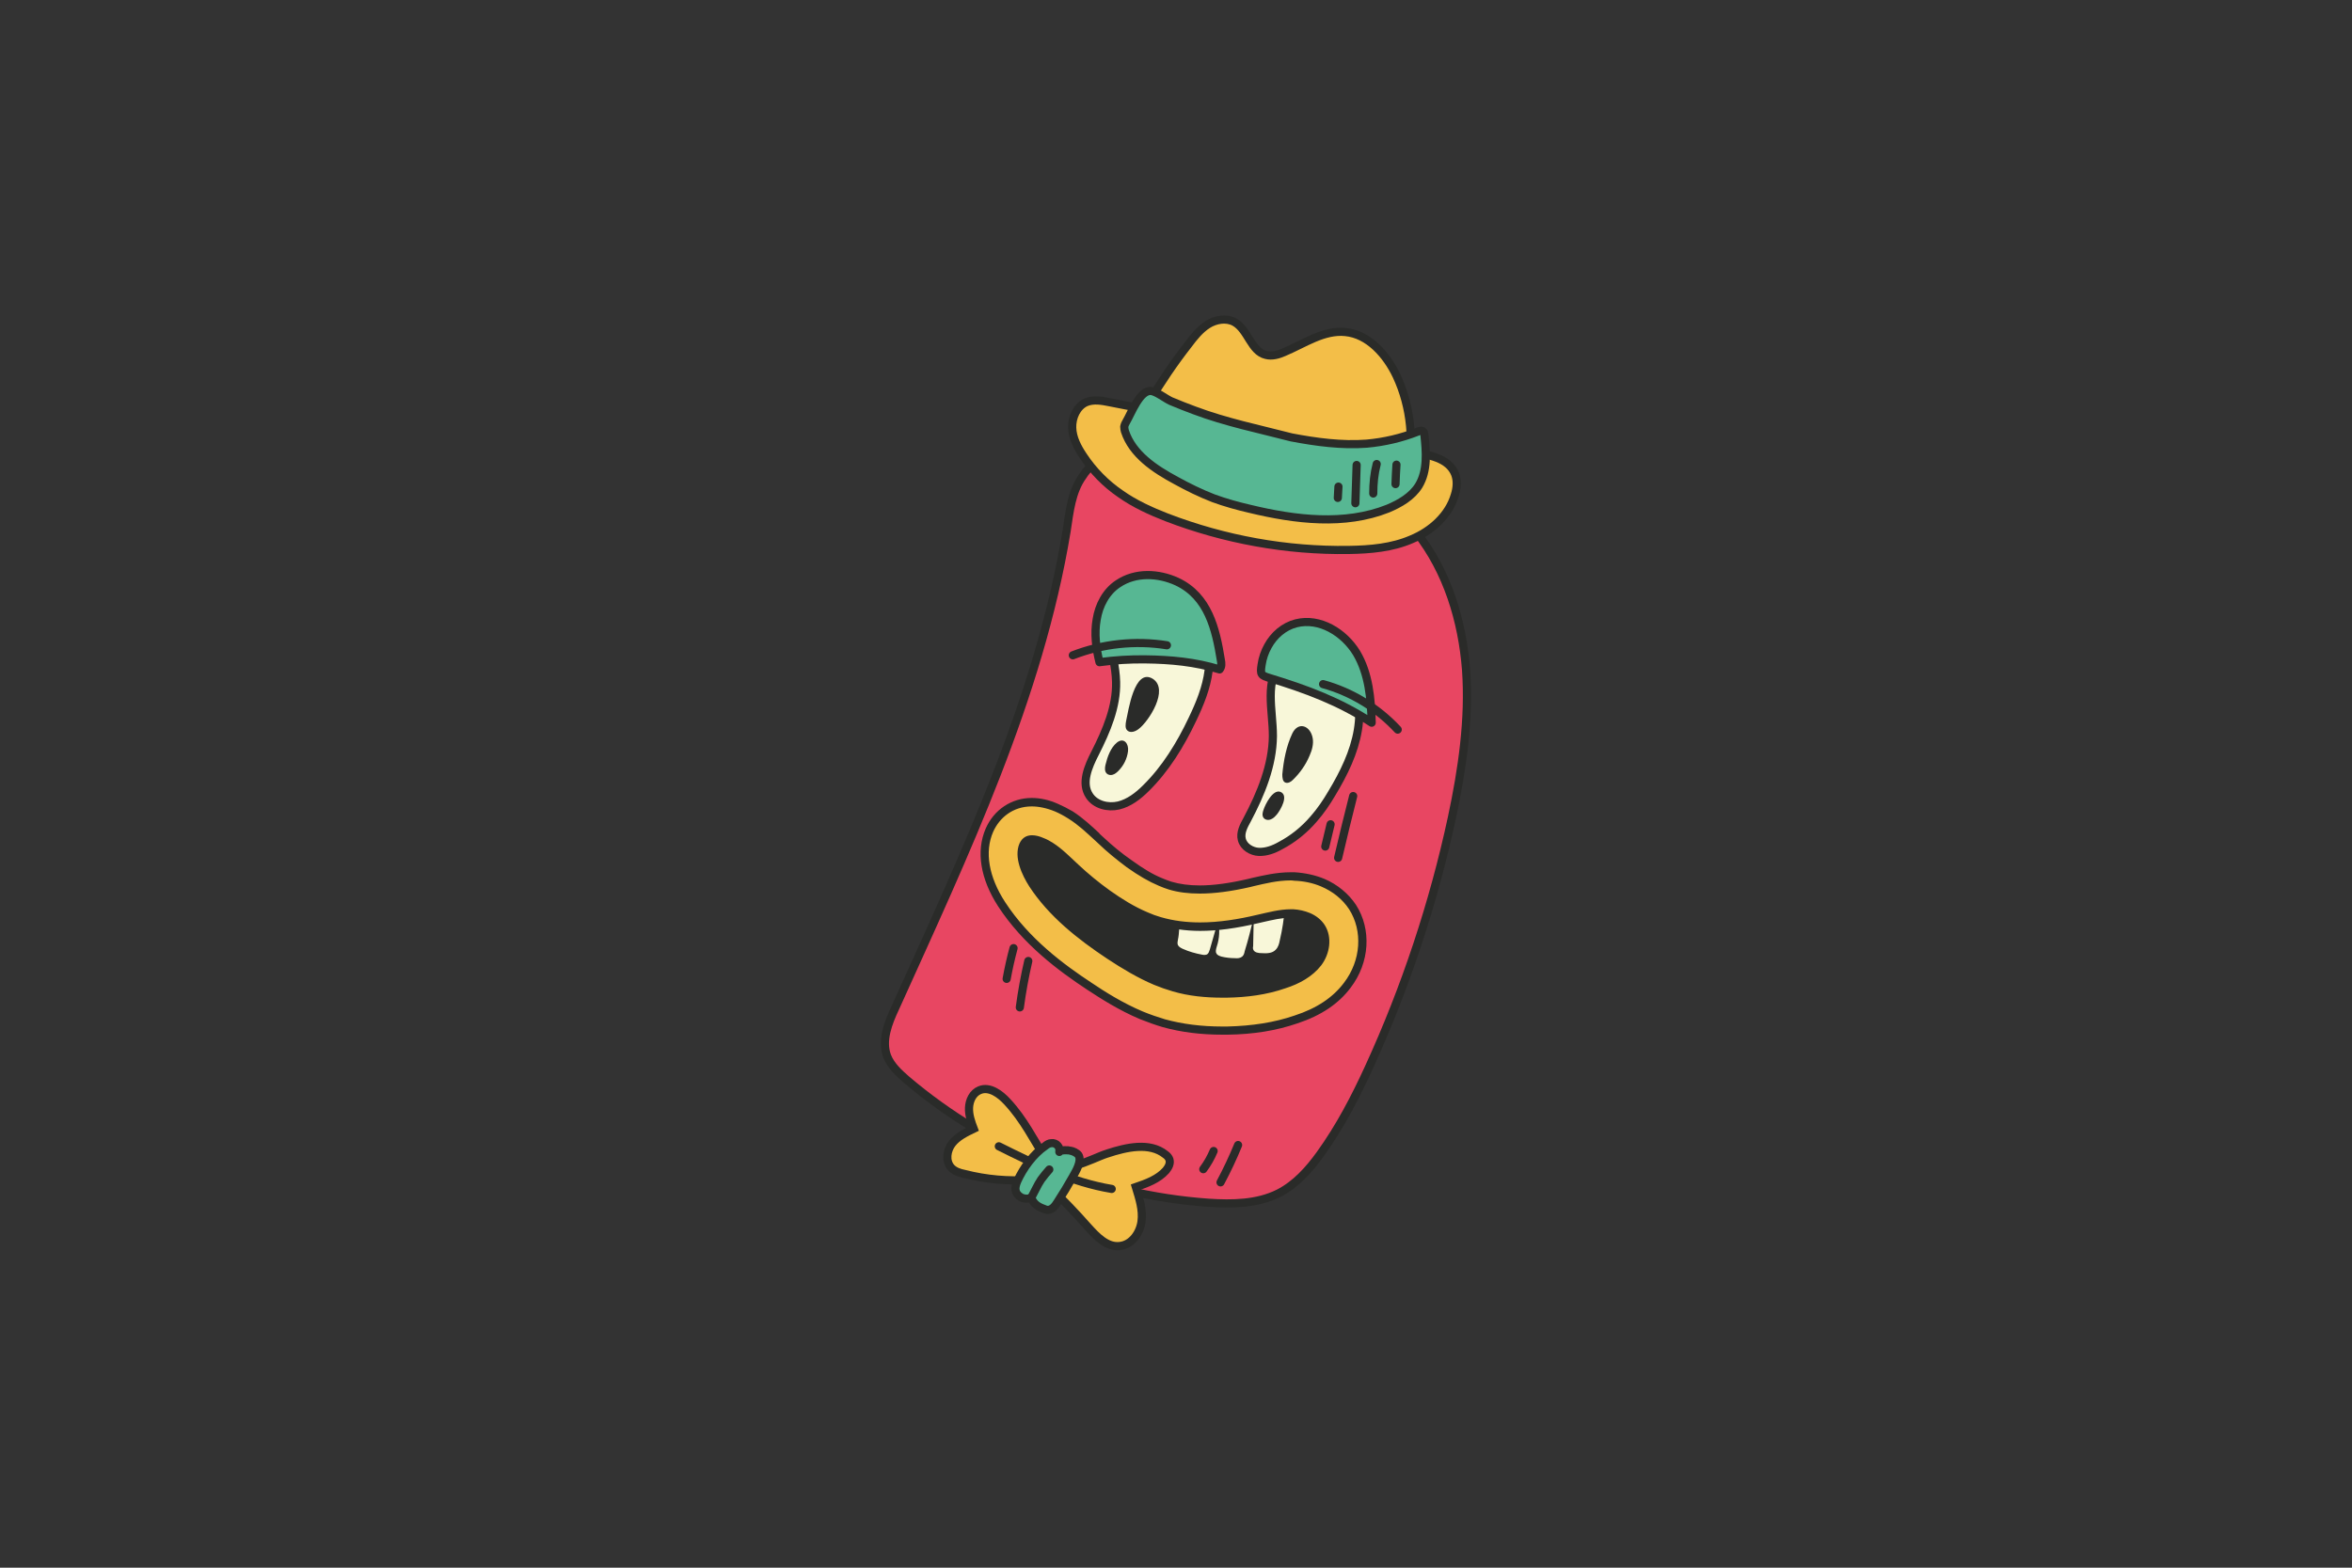 <svg version="1.2" xmlns="http://www.w3.org/2000/svg" viewBox="0 0 750 500" width="750" height="500"><rect x="0" y="0" width="750" height="500" fill="#333333" stroke="none"/><defs><clipPath clipPathUnits="userSpaceOnUse" id="cp1"><path d="m0 0h750v500h-750z"/></clipPath></defs><style>.a{fill:#e84662;stroke:#2a2b29;stroke-miterlimit:10;stroke-width:2.6}.b{fill:#f8f7d9;stroke:#2a2b29;stroke-miterlimit:10;stroke-width:2.6}.c{fill:#2a2b29}.d{fill:#57b793;stroke:#2a2b29;stroke-linecap:round;stroke-linejoin:round;stroke-width:2.6}.e{fill:#f8f7d9}.f{fill:#f3be48}.g{fill:#f3be48;stroke:#2a2b29;stroke-miterlimit:10;stroke-width:2.6}.h{fill:none;stroke:#2a2b29;stroke-linecap:round;stroke-linejoin:round;stroke-width:2.6}</style><g clip-path="url(#cp1)"><path class="a" d="m345.2 151.9c-3.5 5-4.1 11-5.1 17.6-8.8 53.2-32.4 102.7-54.6 151.9-2.3 4.9-4.5 10.5-2.6 15.5 1.2 3 3.7 5.3 6.1 7.4 26.9 22.9 61.2 36.8 96.3 39.3 7.7 0.5 15.6 0.4 22.4-3 5.5-2.8 9.7-7.5 13.3-12.5 6.2-8.6 11.1-18 15.5-27.6 11.7-25.5 20.6-52.4 26.5-79.8 3.3-15.5 5.6-31.3 4.5-47-1.2-15.7-6-31.5-15.8-43.9-10.4-13.1-25.8-21.5-42-25.7-11.1-2.9-22.5-3.9-34-3.8-9.9 0.1-18.9 1-26.9 7.6-1.5 1.2-2.7 2.6-3.6 4z"/><path class="b" d="m354.4 202.9c-0.1 4.9 1.4 9.7 1.5 14.6 0.2 7.9-3.1 15.6-6.7 22.7-2.2 4.3-4.5 9.6-1.8 13.6 1.9 2.9 5.9 3.9 9.3 3.1 3.3-0.8 6.2-3 8.7-5.5 6.3-6.2 11-13.9 14.8-21.9 2.4-5 4.5-10.1 5.2-15.6 0.7-5.5 0-11.3-2.9-15.9-7.6-12.1-27.8-11.9-28.1 4.9z"/><path class="b" d="m408.8 210c-2.7 3.3-3.6 7.7-3.6 12 0 4.3 0.7 8.5 0.7 12.8-0.1 9.3-3.8 18.3-8.2 26.6-1.1 2-2.3 4.2-1.7 6.4 0.6 2.3 3.1 3.8 5.4 3.9 2.4 0.1 4.8-0.8 6.9-2 4-2.1 7.6-5 10.6-8.5 2.2-2.5 4.1-5.3 5.8-8.2 3.8-6.3 7.1-13 8.3-20.2 1.1-6.6 0.6-17.3-4.3-22.7-4.8-5.3-15.1-5.7-19.9-0.1z"/><path class="c" d="m359.1 229.9c-0.2 1.1-0.4 2.4 0.4 3.1 1 0.9 2.6 0.3 3.6-0.5 3.2-2.4 9.8-12.6 4.5-16-5.9-3.6-7.8 10.4-8.5 13.4z"/><path class="c" d="m352.5 244c-0.2 0.9-0.3 2 0.4 2.7 0.5 0.5 1.3 0.6 1.9 0.4 0.7-0.2 1.3-0.7 1.8-1.2 1.7-1.7 2.8-3.9 3.1-6.3 0.3-2.4-1.3-4.5-3.5-2.8-2.1 1.7-3.1 4.7-3.7 7.2z"/><path class="c" d="m408.9 247c0 1 0.1 2.3 1 2.6 0.8 0.3 1.7-0.2 2.3-0.8 2.3-2.2 4.2-4.9 5.4-7.8 0.8-1.8 1.3-3.7 1-5.5-0.7-4.1-4.6-5.5-6.5-1.6-1.9 4-2.8 8.7-3.2 13.1z"/><path class="c" d="m402.9 258.3c-0.3 0.8-0.5 1.8 0 2.5 0.5 0.7 1.5 0.9 2.4 0.5 0.8-0.3 1.4-1 2-1.7 1-1.3 3.7-5.8 1.1-7-2.5-1.1-5 4.1-5.5 5.7z"/><path class="d" d="m350.6 211.2c-1.1-4.4-1.7-9.1-0.9-13.6 0.7-4.5 3-8.9 6.8-11.4 5.6-3.8 12.9-3.4 18.8-0.7 10 4.7 12.4 15.1 14 25 0.2 1 0.3 2.2-0.4 3-7.9-2.4-15.5-3.1-23.7-3.2q-7.3-0.1-14.6 0.9z"/><path class="d" d="m437.4 230.5c-0.2-7.7-0.9-15.6-4.8-22.2-4-6.6-11.8-11.4-19.3-9.5-3.9 1-7.1 3.8-9 7.3-1 1.8-1.7 3.8-2 5.9-0.5 3.2-0.2 3.4 2.7 4.3 11.5 3.5 22.3 7.5 32.4 14.2z"/><path class="c" d="m366.2 318.3c-6-2.5-11.5-6-15.6-8.7-8.5-5.6-19.1-13.4-26.2-24.4-2.6-3.9-6.4-11.4-3.5-18 1.8-4.1 6.3-7.3 13.7-4.2q1.8 0.8 3.6 1.9c2.8 1.8 5.2 4 7.4 6.2q0.7 0.6 1.3 1.2c3.1 2.9 6.3 5.6 9.7 8 4.1 2.9 7.7 5 11.1 6.5q1.9 0.8 3.7 1.3c9.9 3 20.9 1 28.4-0.8l1.2-0.2c3.6-0.9 7.4-1.8 11.5-1.6 2.4 0 4.8 0.6 7 1.5 2.9 1.2 5.2 3.1 6.8 5.5 3.4 5.2 2.8 12.7-1.3 18.2-3 3.9-7.4 6.8-13.6 8.9-6 2-12.6 3-20.2 3.2-6.9 0.1-12.9-0.6-18.4-2.2-2.2-0.6-4.4-1.3-6.6-2.3z"/><path class="e" d="m375.6 299.8c-0.1 0.5-0.2 1.1 0 1.6 0.3 0.6 0.9 0.9 1.5 1.2 2 0.9 4.1 1.5 6.3 1.9 0.5 0.1 1 0.1 1.5-0.1 0.5-0.3 0.7-1 0.9-1.6q1.3-4.5 2.6-9.1c0.6 2.7 0.5 5.5-0.4 8.2-0.2 0.7-0.5 1.6-0.1 2.2 0.3 0.6 1 0.8 1.6 1q2.1 0.5 4.3 0.5c0.8 0.1 1.7 0 2.3-0.5 0.5-0.4 0.7-1.1 0.8-1.7q1.7-5.5 2.9-11.2-0.1 4.8-0.2 9.6c-0.1 0.4-0.1 0.8 0.1 1.2 0.4 0.8 1.6 1 2.6 1 1.6 0.1 3.4 0.1 4.5-1.1 0.8-0.8 1.1-1.9 1.3-3q1.2-5.1 1.6-10.4-11.7 0.2-23.5 0.4-3.1 0-6.3 0.1c-2.4 0-3.4 0.7-3.7 3-0.2 2.2-0.1 4.5-0.6 6.8z"/><path class="f" d="m389.8 328.7c-6.9 0-13-0.8-18.6-2.4-2.4-0.6-4.9-1.5-7.3-2.5-6.5-2.8-12.3-6.4-16.6-9.3-8.9-5.9-20.2-14.2-27.9-26.1-5.5-8.4-6.9-16.8-3.9-23.6 2.4-5.6 7.5-9 13.5-9 2.5 0 5.2 0.6 7.9 1.8q2.2 0.9 4.5 2.3c3.3 2.1 5.9 4.7 8.3 6.9q0.6 0.6 1.3 1.2c2.8 2.7 5.9 5.2 9.1 7.5 3.7 2.7 6.9 4.6 9.9 5.8q1.6 0.7 3.1 1.1c2.9 0.9 6 1.3 9.5 1.3 4.5 0 9.7-0.7 15.8-2.1l1.2-0.3c3.6-0.8 7.5-1.8 12-1.8q0.6 0 1.2 0c3.1 0.2 6.2 0.8 9 2 4 1.7 7.2 4.4 9.5 7.8 4.7 7.4 4.1 17.4-1.6 24.9-3.7 4.9-9.1 8.5-16.4 11-6.6 2.2-13.8 3.4-22 3.5q-0.7 0-1.5 0 0 0 0 0zm-60.7-61c-1.4 0-2.2 0.5-2.8 1.8-1.8 4.3 1.5 10.1 3 12.5 6.6 10 16.6 17.4 24.5 22.7 3.9 2.6 9.1 5.8 14.7 8.2q3 1.2 5.9 2c4.6 1.3 9.6 2 15.4 2q0.7 0 1.3 0c7-0.2 13-1.1 18.4-2.9 5-1.7 8.5-4 10.7-6.9 2.7-3.5 3.2-8.2 1.1-11.4-0.9-1.4-2.3-2.5-4.1-3.3-1.5-0.6-3.2-1-4.9-1q-0.4-0.1-0.7-0.1c-3.1 0-6.2 0.8-9.2 1.5l-1.3 0.3c-7.1 1.7-13 2.4-18.4 2.4-4.7 0-9.1-0.6-13-1.7q-2.1-0.7-4.3-1.6c-3.8-1.6-7.8-3.9-12.2-7.1-3.6-2.6-7.1-5.4-10.3-8.5q-0.7-0.6-1.4-1.2c-2.1-2.1-4.1-4-6.5-5.5-0.9-0.6-1.8-1.1-2.7-1.4q-1.9-0.8-3.2-0.8z"/><path class="c" d="m329 254.5c-6.5 0-12.1 3.8-14.7 9.8-3.1 7.2-1.7 16 4 24.8 7.9 12.1 19.2 20.5 28.3 26.5 4.4 2.9 10.2 6.6 16.8 9.4 2.5 1 5 1.9 7.4 2.6 5.8 1.6 12 2.4 19 2.4q0.8 0 1.6 0c8.3-0.1 15.6-1.3 22.3-3.6 7.6-2.5 13.2-6.3 17-11.4 6.1-8 6.7-18.6 1.7-26.4-2.4-3.6-5.9-6.5-10.1-8.3-2.9-1.2-6.2-1.9-9.5-2.1q-0.6 0-1.2 0c-4.6 0-8.7 1-12.3 1.8l-1.2 0.3c-6 1.4-11.1 2.1-15.5 2.1-3.4 0-6.4-0.4-9.1-1.2q-1.5-0.5-2.9-1.1c-3-1.2-6.1-3.1-9.7-5.7-3.2-2.2-6.2-4.7-9.1-7.4q-0.6-0.5-1.2-1.1v-0.1c-2.4-2.2-5.1-4.8-8.5-7q-2.4-1.4-4.7-2.4c-2.9-1.3-5.7-1.9-8.4-1.9zm0 2.7c2.2 0 4.7 0.5 7.4 1.6q2.1 0.9 4.3 2.3c3.2 2 5.8 4.5 8.1 6.6q0.6 0.6 1.3 1.2c2.9 2.8 6 5.3 9.2 7.7 3.8 2.7 7.1 4.6 10.2 5.9q1.6 0.7 3.2 1.2c3 0.9 6.2 1.3 9.9 1.3 4.7 0 10-0.7 16.1-2.1l1.2-0.3c3.5-0.8 7.4-1.8 11.7-1.8q0.5 0 1.1 0.1c3 0.1 5.9 0.7 8.5 1.8 3.8 1.6 6.9 4.1 9 7.3 4.4 6.9 3.8 16.3-1.6 23.4-3.5 4.7-8.7 8.2-15.8 10.5-6.4 2.2-13.4 3.3-21.5 3.5q-0.7 0-1.5 0c-6.8 0-12.8-0.8-18.3-2.3-2.3-0.7-4.7-1.5-7.1-2.5-6.4-2.7-12.1-6.3-16.4-9.2-8.8-5.8-19.9-14-27.5-25.7-5.2-8-6.6-16-3.8-22.4 2-4.5 6.3-8.1 12.3-8.1zm60.8 61q0.7 0 1.4 0c6.3-0.1 12.7-0.9 18.7-3 4.4-1.4 8.6-3.7 11.4-7.3 2.8-3.7 3.6-9 1.1-12.9-1.1-1.7-2.8-3-4.7-3.8-1.7-0.7-3.5-1.1-5.3-1.2q-0.4 0-0.8 0c-3.6 0-7.2 1-10.8 1.8-5.9 1.4-12.1 2.4-18.1 2.4-4.3 0-8.5-0.5-12.6-1.7q-2.1-0.6-4.1-1.5c-4.3-1.8-8.3-4.3-12.1-7q-5.3-3.8-10.1-8.3c-2.6-2.4-5.1-5-8.1-6.9-0.8-0.5-1.8-1.1-2.9-1.5-1.3-0.6-2.6-0.9-3.7-0.9-1.7 0-3.1 0.7-4 2.6-1.9 4.4 0.8 10.1 3.1 13.7 6.2 9.5 15.4 16.8 24.9 23.1 4.7 3.1 9.7 6.1 14.9 8.3q2.9 1.2 6 2.1c5.1 1.5 10.5 2 15.8 2zm0-2.6c-5.7 0-10.6-0.7-15.1-1.9q-2.8-0.8-5.7-2c-5.5-2.3-10.6-5.6-14.4-8.1-7.9-5.2-17.8-12.5-24.2-22.3-2.9-4.5-4-8.7-2.9-11.3 0.4-0.8 0.7-1 1.6-1 0.7 0 1.6 0.2 2.7 0.7 0.8 0.3 1.7 0.8 2.5 1.3 2.3 1.5 4.2 3.3 6.3 5.3q0.7 0.6 1.4 1.3c3.3 3.1 6.8 5.9 10.4 8.6 4.5 3.2 8.6 5.6 12.5 7.2q2.2 1 4.4 1.6c4.1 1.2 8.6 1.9 13.4 1.9 5.5 0 11.5-0.8 18.7-2.5q0.7-0.2 1.3-0.3c3.1-0.7 6-1.4 8.9-1.4q0.3 0 0.6 0c1.6 0 3.1 0.4 4.4 0.9q2.4 1 3.6 2.9c2 2.9 1 7.2-1 9.8-2.1 2.7-5.4 4.8-10.1 6.4-5.3 1.8-11.2 2.7-18 2.8q-0.6 0.1-1.3 0.1z"/><path class="g" d="m353.9 128.3c-2.5-0.5-5.2-1-7.6 0-2.9 1.3-4.5 4.8-4.4 8.1 0.1 3.3 1.7 6.3 3.5 9 3.1 4.7 7.2 8.9 11.9 12.1 4.5 3.2 9.6 5.5 14.7 7.5 18.5 7.1 38.3 10.7 58.1 10.4 6.8-0.1 13.8-0.7 20-3.4 6.3-2.6 11.9-7.6 13.8-14.1 0.7-2.2 0.9-4.6 0.1-6.7-2-5.1-8.5-6.3-14-6.9-32.4-3.1-64.2-9.8-96.1-16z"/><path class="g" d="m378.9 109.9c1.8-2.4 3.7-4.8 6.2-6.4 2.5-1.6 5.9-2.2 8.5-0.8 4.4 2.4 5.3 9.4 10.1 10.5 1.9 0.5 4-0.1 5.8-0.9 6.4-2.7 12.6-7.1 19.5-6.4 7.4 0.7 13.1 7.2 16.3 13.9 4.7 10 5.8 21.7 3.2 32.4-0.3 1.3-0.7 2.7-1.6 3.8-1.1 1.3-2.9 2-4.5 2.6-11.8 4-24.8 3.9-37 1.5-12.2-2.5-23.9-7.3-35.1-12.7-3-1.5-6.2-3.1-8-5.9-3.7-5.6 1.6-9.1 4.2-13.4 3.8-6.4 7.8-12.3 12.4-18.2z"/><path class="d" d="m411.8 139.5c7.9 1.5 16 2.6 24 2 5.6-0.5 11.1-1.8 16.2-3.8 0.7-0.3 1.4-0.5 1.9 0 0.2 0.2 0.3 0.6 0.3 0.9 0.6 5.5 1.1 11.5-1.8 16.3-2.2 3.5-6 5.7-9.8 7.3-13.8 5.5-29.5 3.6-44 0.1-3.9-0.9-7.9-2-11.7-3.4-4.1-1.6-8-3.5-11.8-5.6-6.9-3.7-14-8.4-16.4-15.8-0.1-0.4-0.2-0.9-0.2-1.4 0.1-0.6 0.4-1.2 0.7-1.7 1.5-2.5 4.3-10.1 7.9-9.7 1.7 0.2 4.5 2.4 6.2 3.2q3.8 1.6 7.6 3c10.1 3.8 20.5 5.9 30.9 8.6z"/><path class="g" d="m353.1 367.9c6.1-2 13.5-3.7 18.5 0.3 0.6 0.4 1.1 1 1.3 1.6 0.4 1.3-0.3 2.5-1.1 3.5-2.5 2.8-6.1 4.1-9.6 5.3 1.1 3.6 2.3 7.3 1.8 11-0.5 3.7-3.1 7.4-6.9 7.8-4.1 0.5-7.4-3-10.2-6.1q-6-6.8-12.6-13.1c-0.8-0.7-1.6-1.4-2.5-1.7-1-0.4-2-0.3-3-0.2-7.2 0.5-14.3-0.1-21.3-1.9-1.5-0.3-3.1-0.8-4.2-2-1.9-2.1-1.4-5.5 0.3-7.7 1.7-2.2 4.4-3.5 6.9-4.7-0.8-2.1-1.6-4.4-1.5-6.7 0.1-2.3 1.2-4.7 3.4-5.6 3.1-1.3 6.5 1.2 8.8 3.7 5.3 5.7 8.3 12 12.4 18.4 3.8 6.1 14.2-0.2 19.5-1.9z"/><path fill-rule="evenodd" class="h" d="m318.5 365.6c11.6 5.8 23.3 11.5 36 13.6"/><path class="d" d="m324.4 376.7c-0.9 2.1-1 3.9 1.2 5.2 1 0.5 2.4 0.6 3.3 0 0.2 1 0.9 1.9 1.7 2.5 0.9 0.7 1.9 1 2.9 1.4 1.7 0.5 2.9-1.1 3.7-2.4q2.6-4 4.9-8.1c0.9-1.6 3-5 1.8-6.9-0.5-0.7-1.8-1.3-2.6-1.4-0.5-0.2-3.4-0.3-3.5 0.4 0.1-0.7 0-1.5-0.5-2-0.5-0.6-1.3-0.9-2-0.8-0.7 0-1.4 0.4-2 0.9-3.8 2.6-7 7-8.9 11.2z"/><path fill-rule="evenodd" class="h" d="m329 381.7q0.7-1.4 1.4-2.7c0.5-1 1-1.9 1.6-2.8 0.8-1.1 1.7-2.2 2.6-3.2"/><path fill-rule="evenodd" class="h" d="m387 367.1q-1.3 3.1-3.3 5.8"/><path fill-rule="evenodd" class="h" d="m394.8 365.2q-2.5 6.1-5.6 11.9"/><path fill-rule="evenodd" class="h" d="m342.1 209c9.5-3.7 19.9-4.8 30-3.2"/><path fill-rule="evenodd" class="h" d="m421.9 218.2c9.1 2.5 17.4 7.6 23.8 14.5"/><path fill-rule="evenodd" class="h" d="m424.3 262.9q-0.9 3.6-1.7 7.1"/><path fill-rule="evenodd" class="h" d="m431.5 253.9q-2.5 9.8-4.8 19.7"/><path fill-rule="evenodd" class="h" d="m426.8 155.2q-0.1 1.8-0.2 3.6"/><path fill-rule="evenodd" class="h" d="m432.6 148.3q-0.2 6.1-0.4 12.2"/><path fill-rule="evenodd" class="h" d="m439 148c-0.8 3.1-1.1 6.2-1.1 9.4"/><path fill-rule="evenodd" class="h" d="m445.3 148.2q-0.2 3.1-0.3 6.2"/><path fill-rule="evenodd" class="h" d="m323.2 302.4q-1.3 4.8-2.2 9.8"/><path fill-rule="evenodd" class="h" d="m327.9 306.5q-1.7 7.3-2.7 14.8"/></g></svg>